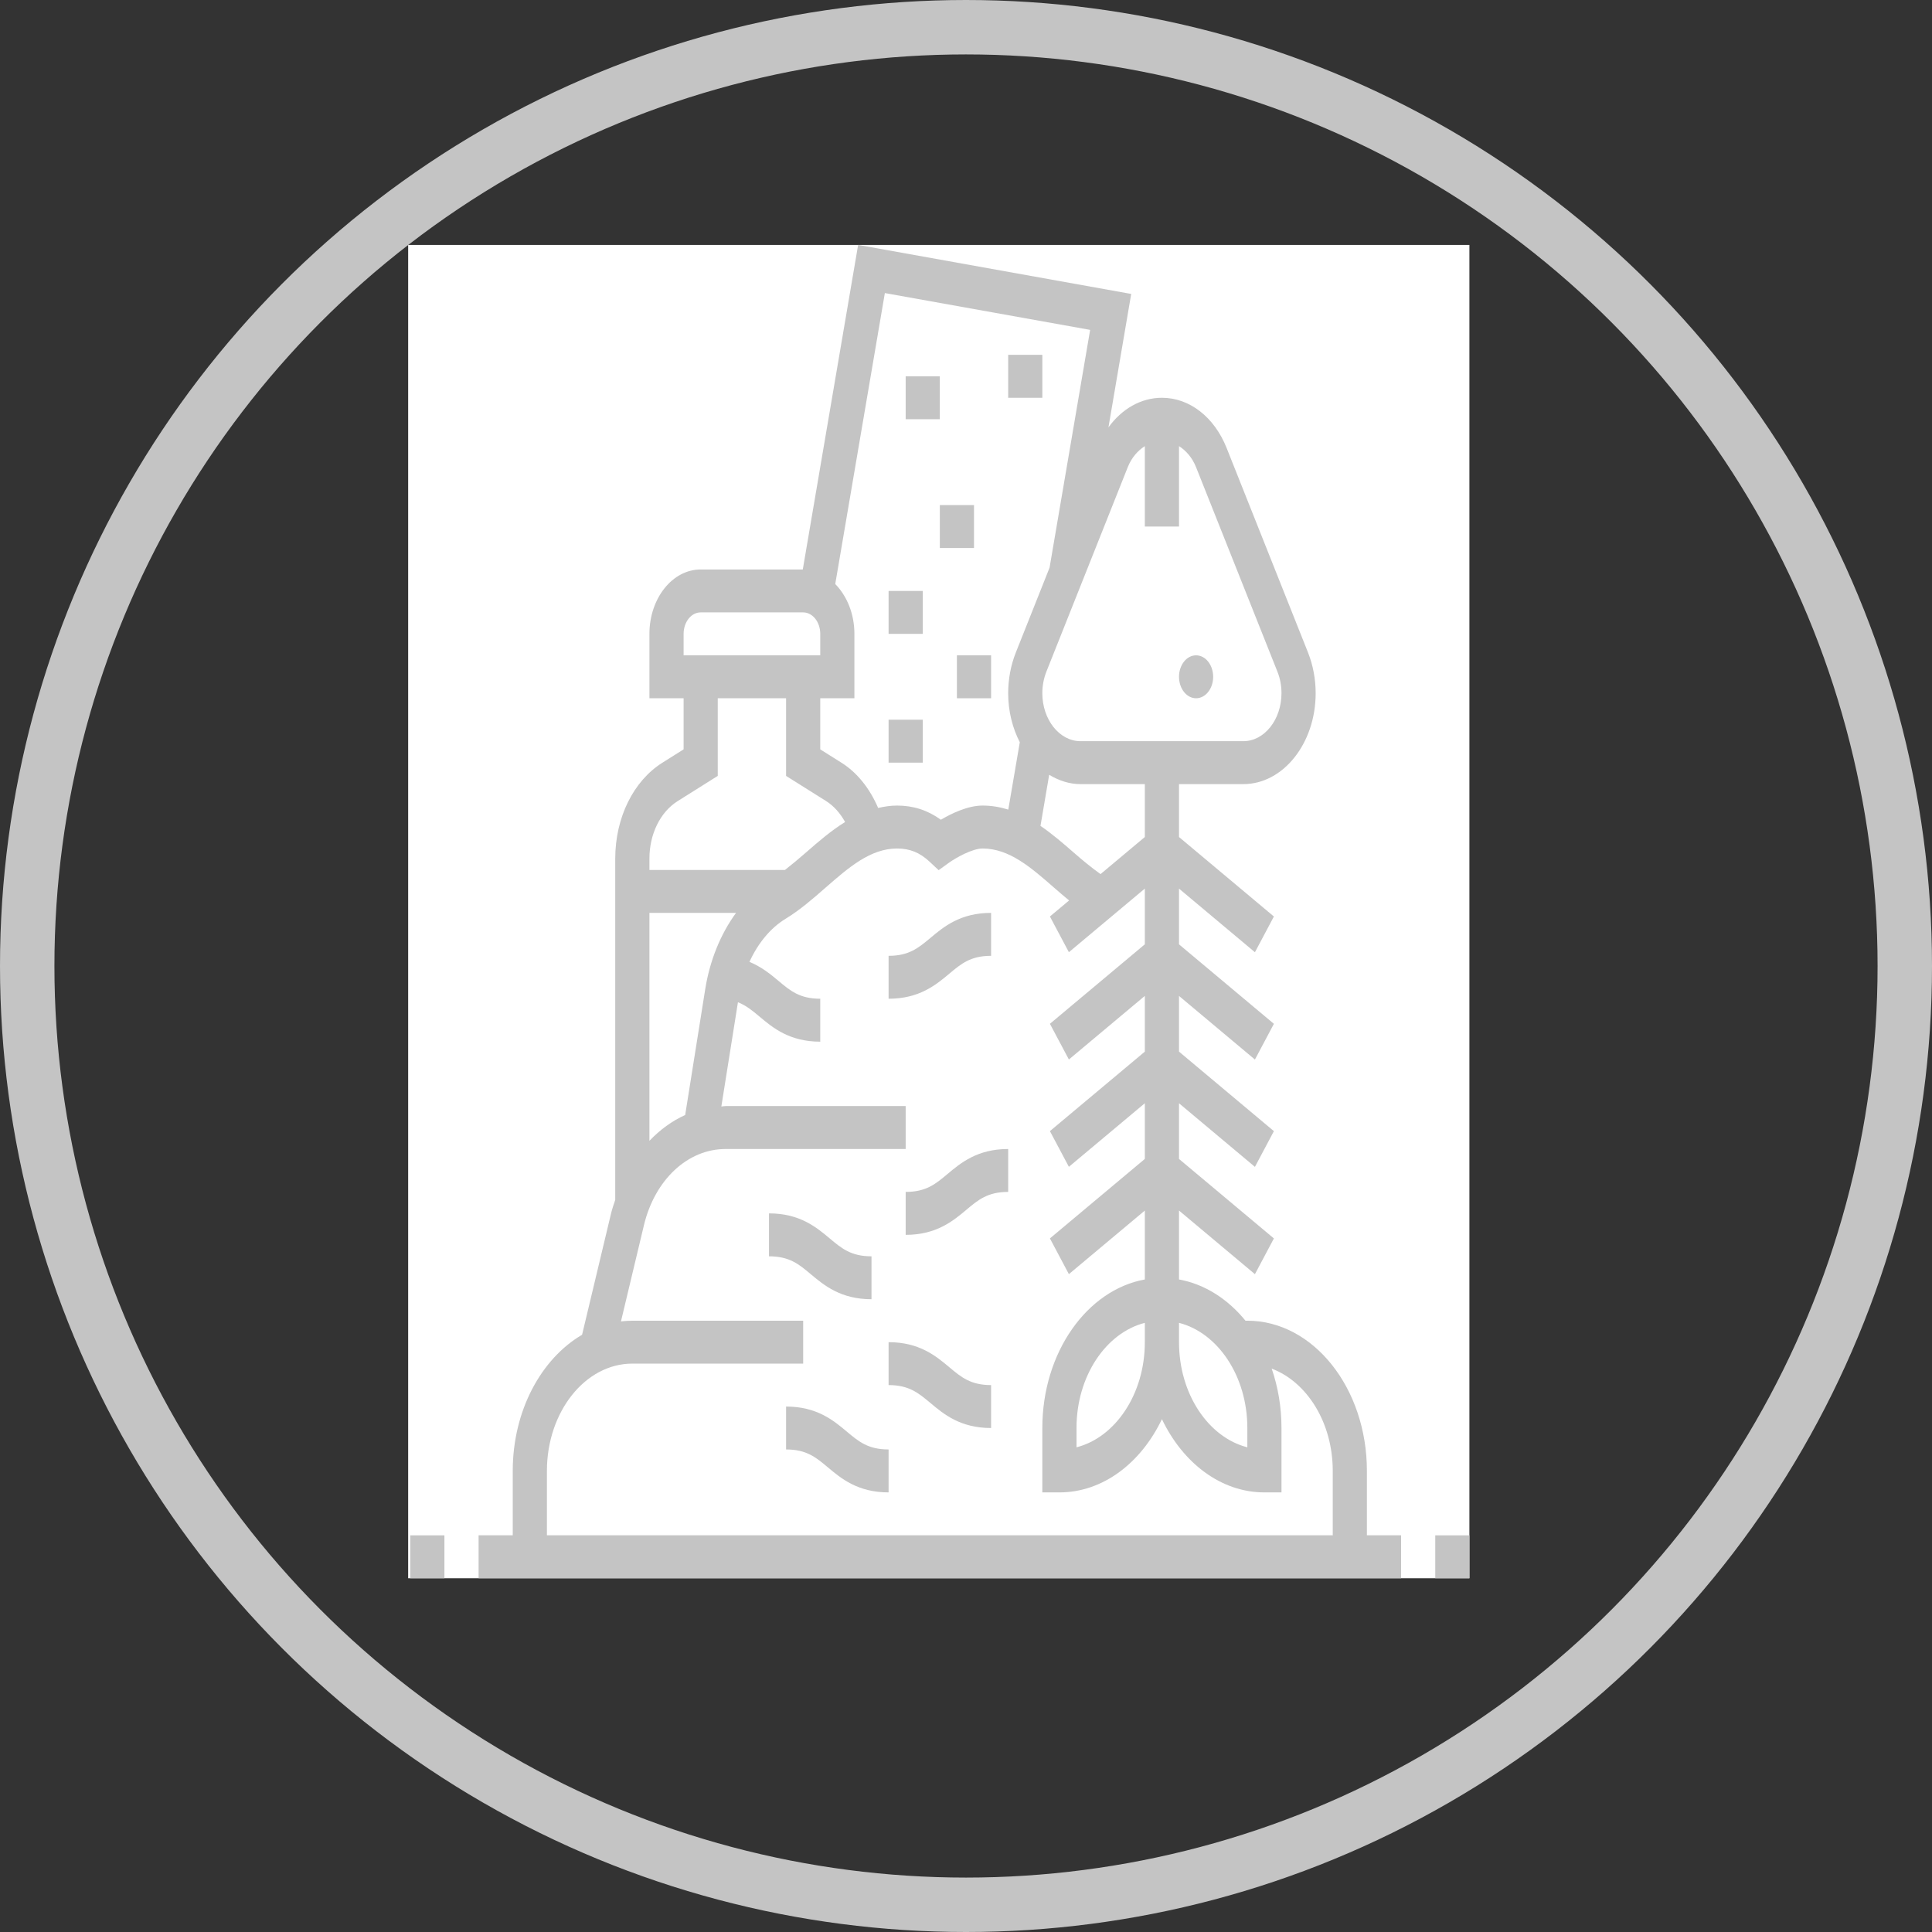 <svg width="71" height="71" viewBox="0 0 71 71" fill="none" xmlns="http://www.w3.org/2000/svg">
<rect x="0" y="0" width="71" height="71" fill="#333333" stroke="none"/>
<g clip-path="url(#clip0)">
<rect x="15" y="9" width="39" height="49" fill="white"/>
<path d="M44.583 24.872C44.583 25.307 44.302 25.661 43.955 25.661C43.609 25.661 43.328 25.307 43.328 24.872C43.328 24.436 43.609 24.083 43.955 24.083C44.302 24.083 44.583 24.436 44.583 24.872Z" fill="#C4C4C4"/>
<path d="M50.233 54.056C50.233 51.012 48.262 48.535 45.839 48.535H45.77C45.119 47.735 44.271 47.191 43.328 47.02V44.487L46.118 46.825L46.815 45.512L43.328 42.591V40.544L46.118 42.882L46.815 41.569L43.328 38.647V36.6L46.118 38.938L46.815 37.625L43.328 34.704V32.656L46.118 34.994L46.815 33.681L43.328 30.76V28.816H45.691C47.157 28.816 48.35 27.317 48.35 25.474C48.35 24.958 48.252 24.442 48.069 23.98L45.078 16.464C44.625 15.325 43.714 14.618 42.7 14.618C41.936 14.618 41.23 15.021 40.735 15.706L41.571 10.802L31.536 9L29.502 20.928H25.749C24.711 20.928 23.866 21.989 23.866 23.294V25.66H25.122V27.539L24.346 28.027C23.275 28.699 22.61 30.051 22.61 31.554V44.094C22.558 44.255 22.5 44.412 22.459 44.581L21.391 49.052C19.889 49.932 18.843 51.841 18.843 54.056V56.422H17.588V58H51.489V56.422H50.233V54.056ZM45.839 52.479V53.188C44.408 52.822 43.328 51.228 43.328 49.324V48.614C44.758 48.98 45.839 50.574 45.839 52.479V52.479ZM42.072 49.324C42.072 51.228 40.991 52.822 39.561 53.188V52.479C39.561 50.574 40.641 48.98 42.072 48.614V49.324ZM42.072 30.76L40.444 32.123C40.114 31.887 39.788 31.619 39.45 31.324C39.072 30.993 38.671 30.648 38.237 30.351L38.557 28.473C38.907 28.685 39.295 28.816 39.709 28.816H42.072V30.76ZM41.444 17.17C41.583 16.822 41.808 16.563 42.072 16.395V19.35H43.328V16.395C43.592 16.563 43.816 16.822 43.955 17.17L46.946 24.686C47.044 24.929 47.094 25.202 47.094 25.474C47.094 26.447 46.465 27.238 45.691 27.238H39.709C38.935 27.238 38.305 26.447 38.305 25.474C38.305 25.202 38.357 24.929 38.453 24.686L41.444 17.17ZM32.518 10.77L40.062 12.123L38.571 20.862L37.331 23.98C37.147 24.442 37.05 24.958 37.05 25.474C37.05 26.139 37.209 26.756 37.477 27.277L37.054 29.753C36.757 29.66 36.443 29.604 36.109 29.604C35.557 29.604 34.952 29.903 34.577 30.125C34.093 29.775 33.563 29.604 32.968 29.604C32.724 29.604 32.494 29.641 32.271 29.692C31.966 28.98 31.504 28.393 30.92 28.027L30.144 27.539V25.66H31.399V23.294C31.399 22.553 31.121 21.898 30.695 21.463L32.518 10.77ZM25.122 23.294C25.122 22.859 25.403 22.505 25.749 22.505H29.516C29.862 22.505 30.144 22.859 30.144 23.294V24.083H25.122V23.294ZM24.907 29.438L26.377 28.514V25.66H28.888V28.514L30.358 29.438C30.643 29.617 30.878 29.886 31.057 30.208C30.537 30.53 30.067 30.938 29.626 31.323C29.361 31.555 29.103 31.77 28.846 31.971H23.866V31.554C23.866 30.652 24.264 29.841 24.907 29.438ZM25.915 36.362L25.18 40.976C24.696 41.193 24.256 41.517 23.866 41.924V33.548H27.049C26.487 34.316 26.085 35.288 25.915 36.362V36.362ZM20.099 54.056C20.099 51.882 21.507 50.112 23.238 50.112H29.516V48.535H23.238C23.097 48.535 22.958 48.545 22.82 48.561L23.662 45.035C24.063 43.354 25.271 42.225 26.668 42.225H33.283V40.647H26.668C26.614 40.647 26.563 40.661 26.509 40.663L27.119 36.832C27.421 36.951 27.65 37.14 27.911 37.359C28.402 37.77 29.012 38.281 30.144 38.281V36.703C29.392 36.703 29.046 36.414 28.609 36.047C28.323 35.806 27.991 35.535 27.542 35.348C27.858 34.658 28.317 34.101 28.871 33.764C29.401 33.441 29.88 33.023 30.343 32.617C31.189 31.879 31.987 31.182 32.968 31.182C33.436 31.182 33.804 31.332 34.163 31.668L34.495 31.978L34.852 31.72C35.141 31.512 35.738 31.182 36.109 31.182C37.09 31.182 37.888 31.879 38.733 32.618C38.914 32.777 39.101 32.935 39.289 33.091L38.584 33.681L39.281 34.993L42.072 32.655V34.703L38.584 37.624L39.281 38.936L42.072 36.599V38.647L38.584 41.568L39.281 42.88L42.072 40.543V42.59L38.584 45.511L39.281 46.824L42.072 44.487V47.02C39.946 47.405 38.305 49.703 38.305 52.479V54.845H38.933C40.532 54.845 41.931 53.762 42.7 52.153C43.469 53.762 44.867 54.845 46.467 54.845H47.094V52.479C47.094 51.703 46.965 50.966 46.734 50.296C48.027 50.784 48.978 52.275 48.978 54.056V56.422H20.099V54.056Z" fill="#C4C4C4"/>
<path d="M28.888 51.69V53.267C29.64 53.267 29.986 53.557 30.423 53.924C30.913 54.335 31.523 54.845 32.655 54.845V53.267C31.903 53.267 31.558 52.978 31.12 52.611C30.63 52.2 30.02 51.69 28.888 51.69Z" fill="#C4C4C4"/>
<path d="M32.027 47.746V46.169C31.275 46.169 30.93 45.879 30.492 45.512C30.002 45.101 29.392 44.591 28.26 44.591V46.169C29.012 46.169 29.358 46.458 29.795 46.825C30.286 47.236 30.895 47.746 32.027 47.746Z" fill="#C4C4C4"/>
<path d="M32.655 49.324V50.901C33.406 50.901 33.752 51.191 34.19 51.557C34.68 51.968 35.289 52.479 36.422 52.479V50.901C35.67 50.901 35.324 50.612 34.887 50.245C34.396 49.834 33.786 49.324 32.655 49.324V49.324Z" fill="#C4C4C4"/>
<path d="M33.283 43.802V45.38C34.414 45.38 35.024 44.869 35.515 44.458C35.952 44.091 36.298 43.802 37.05 43.802V42.225C35.917 42.225 35.308 42.735 34.818 43.146C34.38 43.513 34.034 43.802 33.283 43.802V43.802Z" fill="#C4C4C4"/>
<path d="M36.422 35.126V33.548C35.289 33.548 34.68 34.059 34.19 34.47C33.752 34.836 33.406 35.126 32.655 35.126V36.703C33.786 36.703 34.396 36.193 34.887 35.782C35.324 35.415 35.67 35.126 36.422 35.126Z" fill="#C4C4C4"/>
<path d="M33.283 13.829H34.538V15.406H33.283V13.829Z" fill="#C4C4C4"/>
<path d="M34.539 18.561H35.794V20.139H34.539V18.561Z" fill="#C4C4C4"/>
<path d="M35.166 24.083H36.422V25.661H35.166V24.083Z" fill="#C4C4C4"/>
<path d="M32.655 21.717H33.91V23.294H32.655V21.717Z" fill="#C4C4C4"/>
<path d="M37.05 13.04H38.305V14.618H37.05V13.04Z" fill="#C4C4C4"/>
<path d="M32.655 26.449H33.91V28.027H32.655V26.449Z" fill="#C4C4C4"/>
<path d="M15.077 56.423H16.332V58H15.077V56.423Z" fill="#C4C4C4"/>
<path d="M52.745 56.423H54V58H52.745V56.423Z" fill="#C4C4C4"/>
</g>
<circle cx="35.5" cy="35.5" r="34.5" stroke="#C4C4C4" stroke-width="2"/>
<defs>
<clipPath id="clip0">
<rect x="15" y="9" width="39" height="49" fill="white"/>
</clipPath>
</defs>
</svg>
